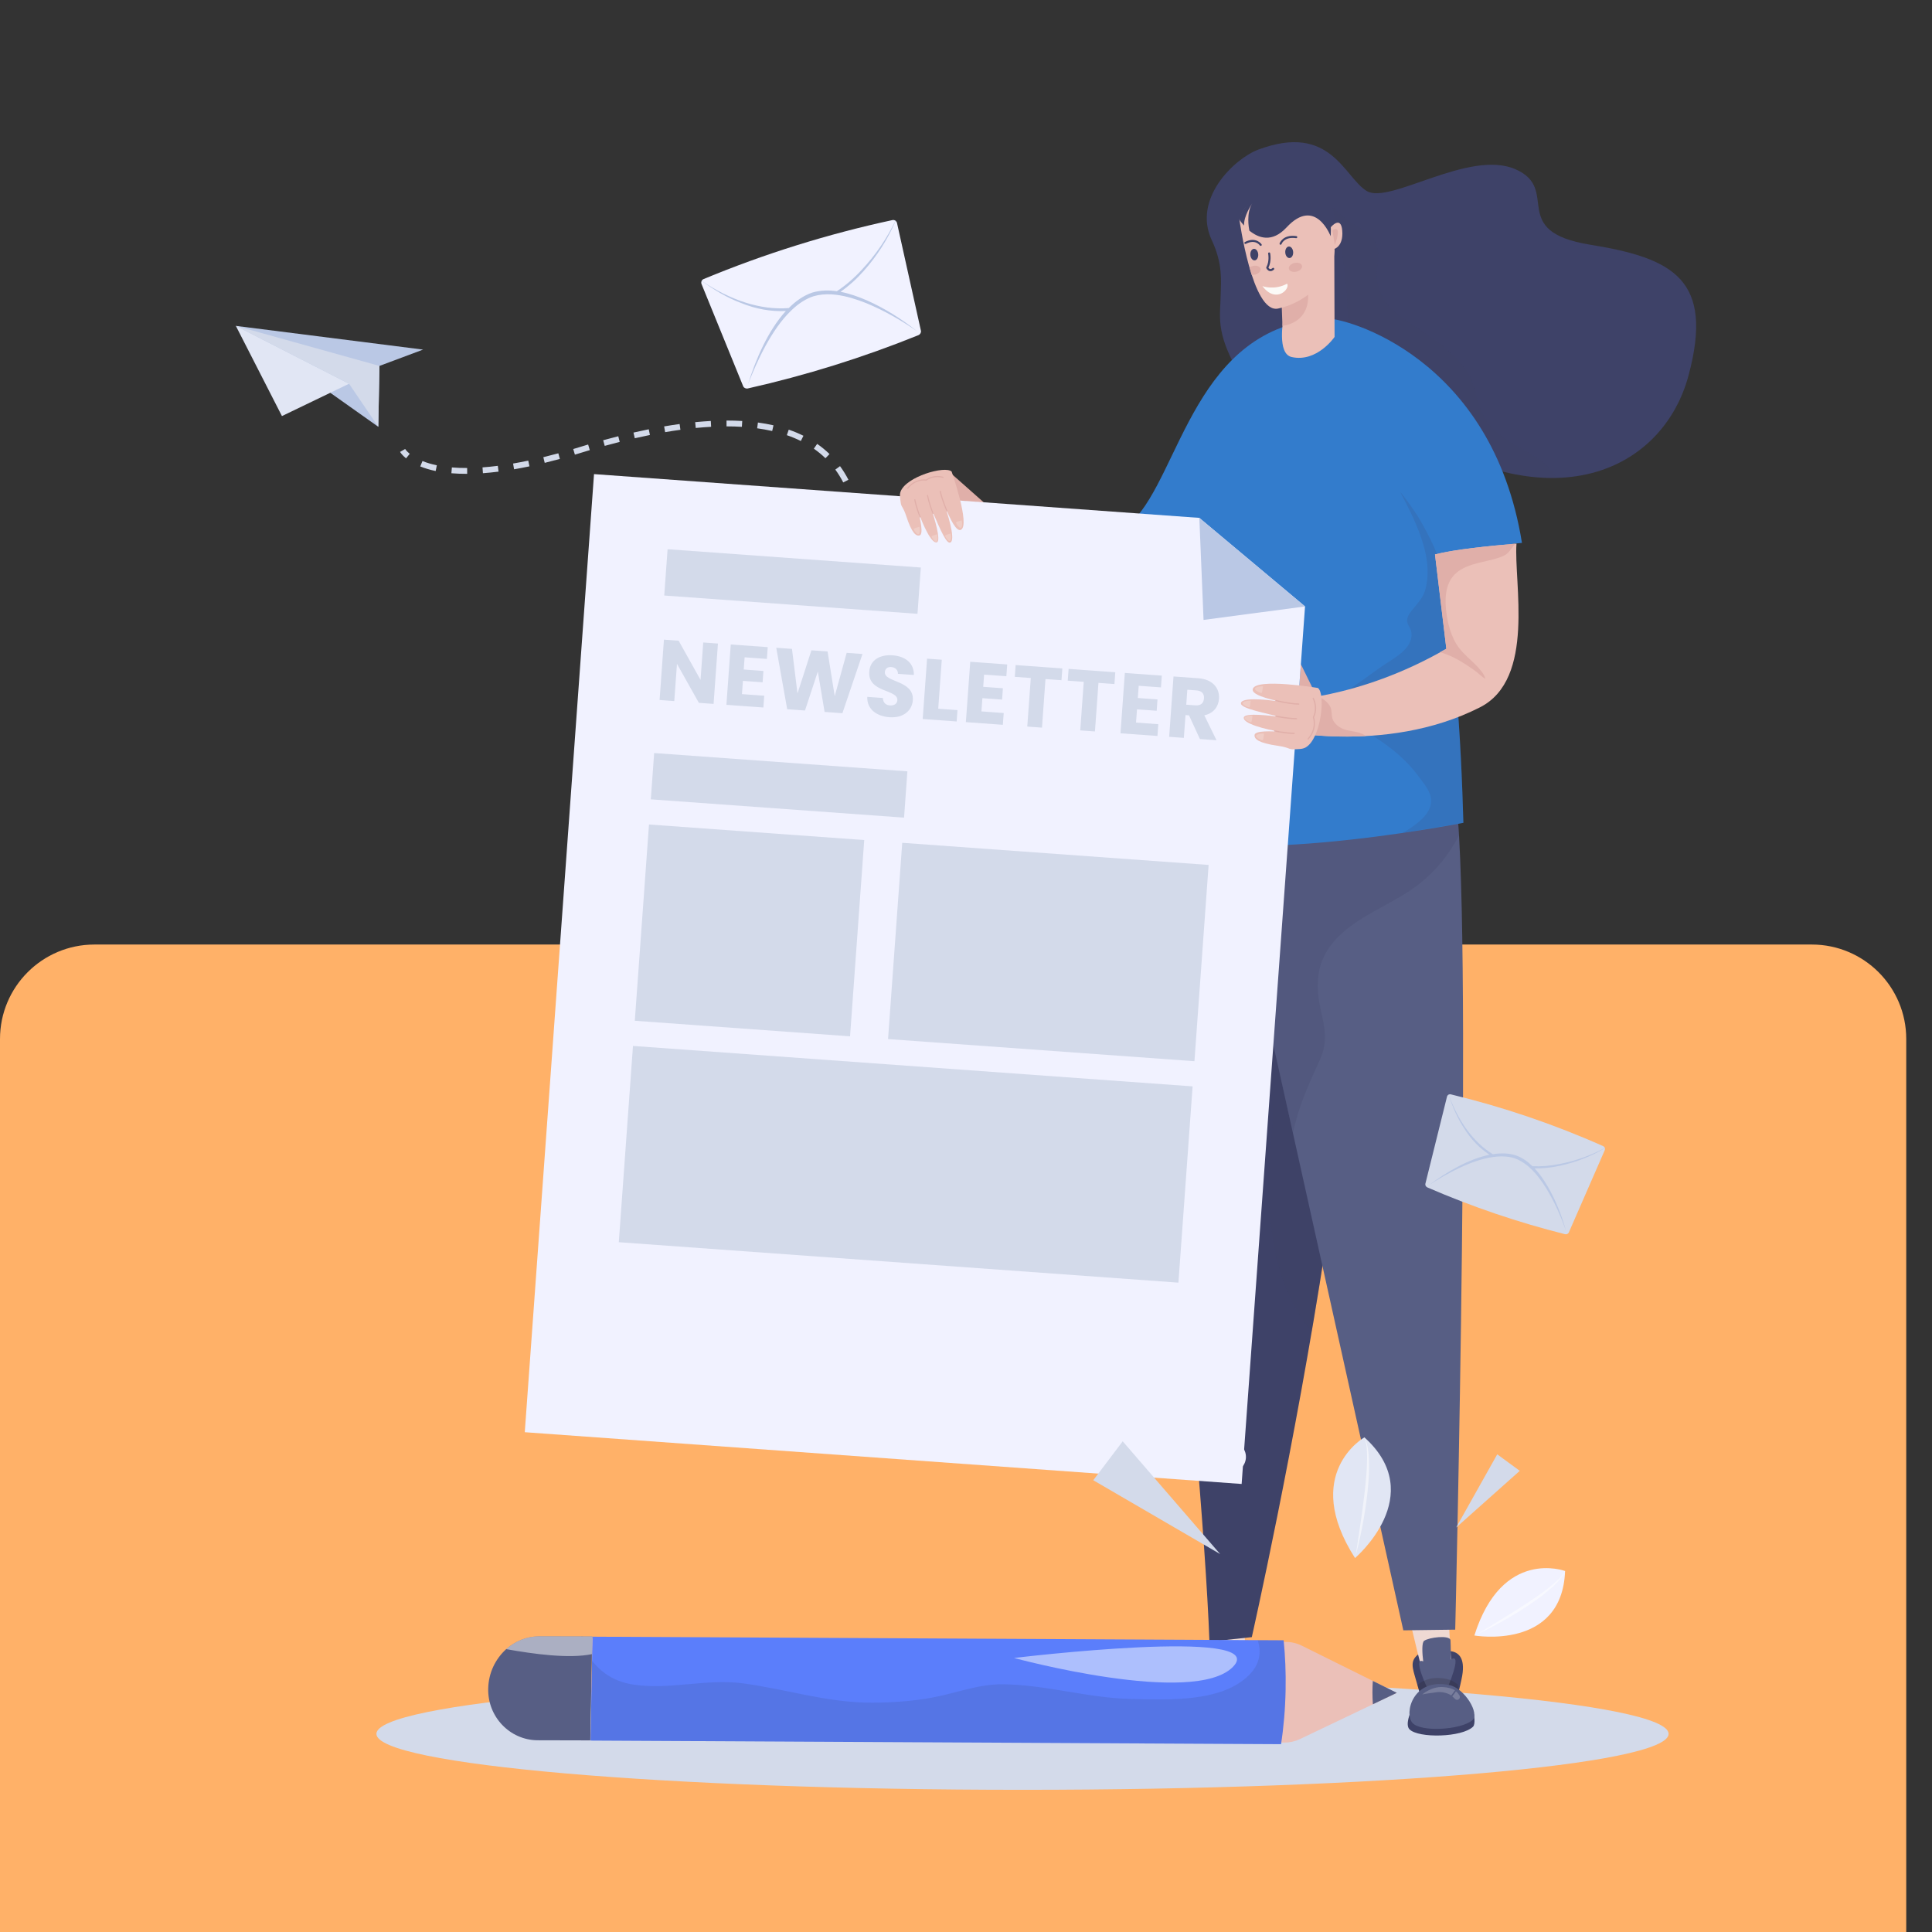 <svg width="450" height="450" viewBox="0 0 450 450" fill="none" xmlns="http://www.w3.org/2000/svg">
<rect x="0" y="0" width="450" height="450" fill="#333333" stroke="none"/>
<path d="M0 242C0 229.85 9.85 220 22 220H422C434.15 220 444 229.85 444 242V450H0V242Z" fill="#FFB168"/>
<path d="M98.547 81.428L88.382 85.229L88.109 99.407L54.932 75.902L98.547 81.428Z" fill="#BAC8E5"/>
<path d="M81.3 89.382L65.67 96.911L54.932 75.902L81.3 89.382Z" fill="#E1E6F4"/>
<path d="M88.382 85.229L88.127 98.483L88.109 99.407L81.3 89.382L54.932 75.902L88.382 85.229ZM196.635 151.208C195.909 153.354 195.387 154.613 195.365 154.665L194.109 154.142C194.114 154.13 194.637 152.87 195.347 150.771L196.635 151.208ZM193.212 105.758L192.263 106.733C191.438 105.929 190.526 105.179 189.558 104.502L190.335 103.388C191.366 104.105 192.333 104.903 193.212 105.758ZM180.159 99.065L179.858 100.391C178.74 100.136 177.563 99.923 176.354 99.759L176.538 98.412C177.785 98.582 179.003 98.801 180.159 99.065ZM187.133 101.498L186.53 102.716C185.507 102.21 184.409 101.753 183.269 101.36L183.713 100.074C184.907 100.485 186.059 100.965 187.133 101.498ZM197.378 143.856L198.696 144.188C198.378 145.451 198.054 146.634 197.736 147.716L196.431 147.333C196.745 146.267 197.066 145.101 197.378 143.856ZM198.819 136.809L200.162 137.019C199.971 138.255 199.748 139.46 199.509 140.622L198.179 140.348C198.413 139.206 198.629 138.023 198.819 136.809ZM172.799 99.416C171.651 99.347 170.459 99.311 169.221 99.312L169.22 97.952C170.487 97.952 171.708 97.986 172.881 98.058L172.799 99.416ZM199.317 122.532L200.67 122.379C200.804 123.56 200.891 124.796 200.93 126.054L199.571 126.095C199.533 124.874 199.448 123.675 199.317 122.532ZM194.562 109.379L195.657 108.573C196.377 109.554 197.037 110.622 197.615 111.746L196.404 112.368C195.861 111.308 195.24 110.303 194.562 109.379ZM199.542 129.674L200.903 129.728C200.856 130.899 200.766 132.131 200.636 133.386L199.283 133.245C199.409 132.02 199.497 130.817 199.542 129.674ZM197.789 115.608L199.073 115.164C199.466 116.301 199.802 117.501 200.069 118.731L198.741 119.021C198.486 117.843 198.165 116.694 197.789 115.608ZM116.123 109.851C114.84 110.015 113.628 110.135 112.482 110.219L112.385 108.863C113.505 108.782 114.692 108.663 115.95 108.501L116.123 109.851ZM108.809 109.007L108.816 110.366C107.543 110.372 106.304 110.327 105.137 110.229L105.248 108.875C106.377 108.969 107.577 109.013 108.809 109.007ZM101.75 108.378L101.474 109.709C100.169 109.439 98.963 109.08 97.89 108.645L98.4 107.385C99.398 107.79 100.526 108.123 101.75 108.378ZM123.321 108.618C122.076 108.881 120.882 109.11 119.738 109.307L119.507 107.967C120.633 107.772 121.814 107.546 123.041 107.288L123.321 108.618ZM165.635 99.411C164.478 99.473 163.284 99.564 162.051 99.684L161.919 98.33C163.173 98.208 164.385 98.115 165.563 98.052L165.635 99.411ZM94.364 104.577C94.367 104.582 94.649 105.063 95.435 105.701L94.577 106.757C93.636 105.992 93.254 105.374 93.186 105.258L94.364 104.577ZM151.377 101.318C150.199 101.556 149.024 101.81 147.852 102.078L147.549 100.754C148.761 100.475 149.949 100.22 151.109 99.986L151.377 101.318ZM158.483 100.107C157.326 100.265 156.135 100.448 154.922 100.658L154.691 99.318C155.889 99.112 157.092 98.926 158.297 98.762L158.483 100.107ZM144.342 102.926C143.199 103.215 142.037 103.523 140.852 103.85L140.49 102.54C141.686 102.21 142.859 101.901 144.008 101.609L144.342 102.926ZM136.989 103.539L137.375 104.843C136.655 105.057 135.927 105.276 135.192 105.503L133.904 105.893L133.518 104.589L134.792 104.204C135.531 103.976 136.265 103.754 136.989 103.539ZM130.404 106.895C129.189 107.226 128.015 107.531 126.876 107.808L126.552 106.488C127.68 106.211 128.844 105.911 130.046 105.584L130.404 106.895Z" fill="#D3DAEA"/>
<path d="M238.162 416.884C321.276 416.884 388.653 411.049 388.653 403.849C388.653 396.65 321.276 390.814 238.162 390.814C155.049 390.814 87.672 396.65 87.672 403.849C87.672 411.049 155.049 416.884 238.162 416.884Z" fill="#D3DAEA"/>
<path d="M284.562 391.251C284.562 391.251 281.212 379.565 282.84 378.686C284.466 377.807 288.364 377.325 289.299 378.078C290.233 378.831 290.442 391.402 288.994 393.096C287.545 394.791 285.564 394.332 284.562 391.251Z" fill="#EFD9D3"/>
<path d="M272.942 399.643C272.942 399.643 272.849 401.376 274.385 402.147C278.199 404.058 290.828 401.947 291.444 400.78C292.061 399.613 291.837 398.136 291.837 398.136L272.942 399.643Z" fill="#3E4268"/>
<path d="M285.306 387.07C285.306 387.07 288.57 387.137 290.047 386.591C291.391 386.095 292.606 398.101 291.486 399.541C290.367 400.981 282.328 399.848 282.328 399.848C282.328 399.848 283.365 396.973 283.972 393.632C284.581 390.293 282.28 387.703 285.306 387.07Z" fill="#3E4268"/>
<path d="M282.136 391.727C282.136 391.727 279.366 386.387 281.653 385.911C283.941 385.436 284.604 385.821 285.888 386.592C287.172 387.363 285.049 391.487 284.818 392.108C284.589 392.73 282.136 391.727 282.136 391.727Z" fill="#575E84"/>
<path d="M278.771 395.262C278.771 395.262 281.642 395.48 282.725 397.008C283.808 398.537 286.722 393.569 285.867 391.842C285.012 390.117 281.43 391.338 281.43 391.338C281.43 391.338 282.128 394.694 278.771 395.262Z" fill="#575E84"/>
<path d="M273.259 400.717C275.353 402.4 282.535 402.72 284.002 400.966C285.471 399.214 283.746 392.824 277.224 394.318C274.534 394.935 271.792 399.538 273.259 400.717Z" fill="#575E84"/>
<path opacity="0.2" d="M278.43 394.651C277.536 394.711 276.822 394.93 276.258 395.255C276.469 395.572 276.696 395.875 276.939 396.166C277.597 395.764 278.485 395.443 279.576 395.564C282.085 395.845 282.153 395.935 282.153 395.935C282.153 395.935 280.534 394.508 278.43 394.651ZM275.461 396.203C275.295 396.485 275.418 396.85 275.727 396.959C275.922 397.028 276.139 396.976 276.277 396.82C276.391 396.692 276.553 396.527 276.756 396.353C276.516 396.062 276.289 395.761 276.078 395.449C275.832 395.678 275.625 395.93 275.461 396.203Z" fill="white"/>
<path d="M307.98 189.011L264.49 192.719C264.49 192.719 279.895 333.816 281.704 382.385L291.57 381.318C291.57 381.318 331.926 202.616 307.98 189.011Z" fill="#3E4268"/>
<path opacity="0.2" d="M303.839 307.975C301.236 304.326 299.352 300.19 298.076 295.903C296.756 291.468 296.046 286.866 295.677 282.261C295.476 279.745 295.314 277.2 295.406 274.677C295.518 271.572 295.88 268.483 296.133 265.39C296.612 259.57 296.693 253.671 293.945 248.356C291.423 243.478 287.597 239.421 284.774 234.726C283.338 232.338 282.17 229.783 281.655 227.032C281.171 224.44 281.205 221.731 281.646 219.135C282.345 215.028 284.351 209.652 281.6 205.887C279.141 202.521 274.956 201.297 271.071 202.726C269.054 203.469 267.3 204.808 265.968 206.482C265.05 197.853 264.489 192.72 264.489 192.72L307.979 189.012C321.683 196.798 314.325 258.652 305.526 310.143C304.941 309.441 304.371 308.724 303.839 307.975Z" fill="#3E4268"/>
<path d="M330.141 392.464C330.573 394.055 330.95 395.179 330.95 395.179C330.95 395.179 336.678 404.954 339.813 393.73V393.725C340.022 392.978 340.194 392.122 340.406 391.181C342.5 381.832 334.374 385.106 334.374 385.106C334.374 385.106 331.71 383.609 329.712 385.921C328.367 387.478 329.261 389.212 330.141 392.464Z" fill="#3E4268"/>
<path d="M337.497 375.389C337.419 379.988 338.187 389.237 338.187 389.237C336.955 393.257 334.395 393.896 332.476 391.728C331.044 390.11 329.352 380.628 327.823 375.515L337.497 375.389Z" fill="#EFD9D3"/>
<path d="M343.306 399.295C343.306 399.295 343.731 401.566 343.096 402.185C340.536 404.684 330.397 404.918 328.297 402.791C327.252 401.732 328.534 398.828 328.534 398.828L343.306 399.295Z" fill="#3E4268"/>
<path d="M337.851 382.017C337.851 382.017 338.237 390.801 337.293 392.482C336.348 394.164 333.837 395.454 332.898 393.417C331.959 391.38 330.602 382.996 331.703 382.182C332.804 381.369 337.605 380.775 337.851 382.017Z" fill="#575E84"/>
<path d="M337.079 393.316C337.079 393.316 340.614 385.147 338.151 386.403C335.012 388.002 333.513 387.336 331.149 386.868C329.283 386.499 332.34 393.027 332.649 393.586C332.958 394.146 337.079 393.316 337.079 393.316Z" fill="#575E84"/>
<path opacity="0.2" d="M330.141 392.464C330.573 394.056 330.949 395.179 330.949 395.179C330.949 395.179 336.678 404.955 339.813 393.73V393.726C339.705 393.274 339.601 392.808 339.502 392.332C338.74 391.717 337.915 391.266 337.098 391.09C333.927 390.42 331.651 391.162 330.141 392.464Z" fill="#231F20"/>
<path d="M342.898 400.707C340.218 402.936 330.906 403.51 328.962 401.268C327.018 399.027 329.115 390.697 337.612 392.491C341.115 393.231 344.776 399.145 342.898 400.707Z" fill="#575E84"/>
<path opacity="0.2" d="M336.054 392.947C337.216 393.006 338.148 393.274 338.886 393.684C338.619 394.099 338.331 394.497 338.023 394.881C337.161 394.374 336 393.976 334.587 394.159C331.336 394.579 331.251 394.696 331.251 394.696C331.251 394.696 333.319 392.809 336.054 392.947ZM339.939 394.897C340.161 395.259 340.009 395.734 339.612 395.883C339.36 395.977 339.078 395.913 338.895 395.715C338.698 395.503 338.487 395.305 338.263 395.121C338.569 394.738 338.856 394.342 339.123 393.933C339.448 394.222 339.723 394.545 339.939 394.897Z" fill="white"/>
<path d="M338.88 184.471C338.454 181.967 284.097 187.088 284.097 187.088L326.86 379.735L338.949 379.577C338.949 379.579 343.129 209.411 338.88 184.471Z" fill="#575E84"/>
<path opacity="0.2" d="M330.481 205.941C325.312 209.964 319.005 212.21 313.861 216.279C311.461 218.177 309.337 220.502 308.124 223.341C306.739 226.584 306.679 230.232 307.318 233.654C307.938 236.976 309.024 240.227 308.437 243.642C308.077 245.739 307.086 247.592 306.219 249.509C305.379 251.364 304.561 253.23 303.816 255.123C302.691 257.979 301.767 260.913 301.152 263.921L284.097 187.088C284.097 187.088 338.454 181.965 338.88 184.47C339.264 186.722 339.577 190.167 339.832 194.553C337.59 198.95 334.449 202.854 330.481 205.941Z" fill="#3E4268"/>
<path d="M137.961 381.155L137.862 385.28L137.497 405.371L125.124 405.341C118.738 405.26 113.505 399.851 113.716 393.197C113.82 389.605 115.39 386.399 117.9 384.116C120.012 382.235 122.664 381.151 125.59 381.127L137.961 381.155Z" fill="#575E84"/>
<path d="M303.209 383.306C302.069 382.74 300.815 382.442 299.543 382.436L137.988 381.593L137.561 405.039L299.138 405.882C300.396 405.888 301.64 405.611 302.775 405.069L325.349 394.296L303.209 383.306Z" fill="#EBC0B8"/>
<path d="M319.773 396.955L325.347 394.294L319.755 391.518C319.638 393.337 319.638 395.151 319.773 396.955Z" fill="#575E84"/>
<path d="M137.995 381.217L298.98 382.057C299.347 385.612 299.515 389.482 299.442 393.529C299.359 398.057 298.984 402.361 298.378 406.252L137.553 405.412L137.995 381.217Z" fill="#5B7EFB"/>
<path opacity="0.5" d="M236.185 386.175C236.185 386.175 278.11 397.566 287.193 388.228C296.274 378.889 236.185 386.175 236.185 386.175ZM137.961 381.156L137.862 385.281C132.55 386.389 124.293 385.26 117.898 384.115C120.01 382.234 122.662 381.15 125.589 381.126L137.961 381.156Z" fill="white"/>
<path opacity="0.1" d="M298.98 382.057L292.947 382.025C294.049 385.508 293.236 389.024 288.496 392.086C281.815 396.401 271.161 395.873 263.539 395.723C253.435 395.524 243.652 392.404 233.592 392.302C227.799 392.242 222.679 394.379 217.075 395.41C212.503 396.25 207.823 396.568 203.176 396.587C192.789 396.631 183.246 393.46 173.079 392.087C164.554 390.938 156.094 393.652 147.607 392.39C143.181 391.733 140.16 389.671 137.892 386.822L137.553 405.413L298.377 406.252C298.983 402.361 299.358 398.057 299.44 393.529C299.515 389.482 299.347 385.613 298.98 382.057Z" fill="#231F20"/>
<path d="M370.416 57.003C351.021 53.868 363.699 44.049 352.915 39.392C342.132 34.746 323.631 47.706 318.343 44.49C313.054 41.276 309.987 28.526 293.073 34.854C287.526 36.93 277.707 46.293 282.24 55.926C284.868 61.511 284.38 65.528 284.325 68.532C284.236 73.827 283.143 76.955 287.961 85.872C295.516 99.852 308.847 86.616 324.097 97.301C340.878 109.071 355.596 112.646 367.168 110.919C380.773 108.894 390.052 99.522 393.288 87.479C399.268 65.165 389.823 60.138 370.416 57.003Z" fill="#3E4268"/>
<path opacity="0.2" d="M354.609 104.562C352.152 103.164 349.601 101.783 347.594 99.753C345.375 97.509 344.618 94.591 343.788 91.635C343.325 89.982 342.798 88.353 341.927 86.864C340.956 85.206 339.599 83.77 338.213 82.454C335.499 79.878 332.351 77.832 329.232 75.79C326.514 74.011 323.777 72.162 322.122 69.278C321.327 67.89 320.829 66.281 320.718 64.683C320.588 62.802 321.111 60.954 321.048 59.075C320.993 57.416 320.402 55.925 319.188 54.785C318.048 53.715 316.611 52.967 315.284 52.164C313.457 51.059 311.816 49.706 310.314 48.207C311.318 51.901 312.101 55.654 312.666 59.442C313.803 67.053 314.178 74.778 313.994 82.467C313.91 85.981 313.748 89.516 313.362 93.018C316.79 93.522 320.387 94.7 324.098 97.3C338.711 107.552 351.758 111.582 362.529 111.312C362.474 111.213 362.429 111.111 362.37 111.014C360.557 108.003 357.579 106.253 354.609 104.562Z" fill="#3E4268"/>
<path d="M340.849 191.649C340.357 173.572 338.856 144.714 334.276 129.276C341.992 128.377 351.912 126.598 354.493 126.448C347.544 83.164 313.312 73.89 308.746 74.17C278.334 76.039 275.041 110.182 263.796 121.413C252.552 132.645 266.494 145.054 268.552 157.714C270.61 170.376 263.547 190.945 264.399 191.647C279.139 203.817 340.849 191.649 340.849 191.649Z" fill="#337CCC"/>
<path opacity="0.15" d="M330.261 180.645C332.697 183.98 337.216 188.01 326.659 194.018L340.849 191.651C340.357 173.574 338.854 144.716 334.276 129.278C334.431 129.26 334.591 129.239 334.749 129.221C333.871 126.839 332.644 124.542 331.464 122.37C330.543 120.677 329.491 119.058 328.363 117.497C327.627 116.478 326.898 115.454 326.077 114.506C327.276 116.739 328.452 118.983 329.47 121.308C331.357 125.615 332.986 130.436 332.4 135.204C332.266 136.295 332.056 137.447 331.581 138.443C331.047 139.56 330.225 140.493 329.446 141.444C328.764 142.277 327.801 143.315 327.741 144.449C327.688 145.412 328.53 146.153 328.705 147.08C329.083 149.087 327.96 150.747 326.491 151.997C324.861 153.383 322.942 154.419 321.205 155.663C316.885 158.756 312.628 162.059 307.629 163.946C311.776 166.61 316.12 168.954 320.239 171.665C323.994 174.134 327.591 176.988 330.261 180.645Z" fill="#3E4268"/>
<path d="M334.239 129.138L336.882 151.109C316.122 163.106 298.477 163.134 298.477 163.134L296.382 169.821C296.382 169.821 322.315 176.126 344.721 164.748C357.729 158.142 352.56 135.657 353.22 126.614C347.071 127.139 338.862 127.946 334.239 129.138Z" fill="#EBC0B8"/>
<path d="M317.883 171.263C316.296 170.198 314.303 170.472 312.612 169.694C311.771 169.307 311.019 168.675 310.562 167.862C310.098 167.042 310.242 166.194 310.076 165.309C309.809 163.89 308.393 162.891 307.092 162.171C301.737 163.127 298.479 163.134 298.479 163.134L296.384 169.821C296.384 169.821 305.757 172.095 318.098 171.441C318.023 171.383 317.964 171.317 317.883 171.263ZM335.418 151.908C337.541 152.52 339.53 153.536 341.373 154.742C342.305 155.351 343.251 155.978 344.117 156.678C344.693 157.145 345.3 157.739 345.987 158.111C345.635 156.866 344.642 155.805 343.758 154.904C342.488 153.608 341.043 152.453 339.921 151.017C337.94 148.482 337.074 144.923 336.788 141.777C336.494 138.546 336.873 135.05 339.719 133.037C342.347 131.177 345.707 130.953 348.704 130.029C351.249 129.245 351.233 128.798 352.914 126.641C346.716 127.191 338.789 127.965 334.239 129.138L336.882 151.109C336.389 151.394 335.909 151.637 335.418 151.908Z" fill="#E0AFA9"/>
<path d="M298.64 67.2C298.64 67.2 299.208 69.477 298.986 73.426C298.922 74.547 297.393 82.39 300.86 83.161C306.764 84.477 310.848 78.475 310.848 78.475L310.776 57.985L298.64 67.2Z" fill="#EBC0B8"/>
<path d="M298.54 71.369L298.707 75.886C298.707 75.886 305.167 75.452 304.674 68.221L298.54 71.369Z" fill="#E0AFA9"/>
<path d="M288.664 51.015C288.664 51.015 291.646 73.056 297.663 71.874C303.978 70.633 309.556 65.058 310.347 61.4C311.137 57.739 310.776 57.987 310.776 57.987C310.776 57.987 312.925 57.41 312.636 53.737C312.346 50.064 309.961 52.925 309.961 52.925C309.961 52.925 301.074 43.467 295.716 44.581C290.362 45.696 288.664 51.015 288.664 51.015Z" fill="#EBC0B8"/>
<path d="M303.258 61.899C303.39 62.456 302.814 63.071 301.972 63.27C301.129 63.471 300.339 63.181 300.207 62.623C300.075 62.067 300.649 61.453 301.492 61.252C302.334 61.053 303.124 61.343 303.258 61.899ZM291.547 64.01C291.792 64.04 292.047 64.029 292.314 63.965C293.169 63.768 293.736 63.15 293.604 62.59C293.473 62.043 292.68 61.754 291.838 61.95C291.531 62.016 291.253 62.15 291.031 62.321L291.547 64.01Z" fill="#E0AFA9"/>
<path d="M293.663 57.271C293.58 57.277 293.498 57.239 293.448 57.166C293.405 57.102 292.382 55.641 290.189 56.793C290.07 56.854 289.928 56.809 289.866 56.692C289.852 56.664 289.843 56.634 289.84 56.603C289.837 56.571 289.84 56.54 289.85 56.51C289.859 56.48 289.874 56.452 289.894 56.428C289.914 56.404 289.939 56.384 289.967 56.37C292.553 55.011 293.834 56.883 293.846 56.901C293.919 57.01 293.889 57.159 293.778 57.232C293.744 57.256 293.703 57.268 293.663 57.271ZM298.287 57.006C298.257 57.007 298.227 57.004 298.199 56.994C298.169 56.984 298.141 56.969 298.117 56.948C298.093 56.928 298.074 56.903 298.059 56.876C298.045 56.848 298.036 56.817 298.034 56.786C298.031 56.755 298.035 56.723 298.044 56.694C298.052 56.671 298.779 54.535 301.956 54.997C302.087 55.017 302.177 55.138 302.157 55.269C302.138 55.399 302.019 55.489 301.887 55.471C299.103 55.065 298.503 56.823 298.499 56.841C298.469 56.937 298.382 57 298.287 57.006ZM295.971 63.15C295.889 63.156 295.808 63.148 295.725 63.132C295.211 63.018 294.959 62.464 294.948 62.44C294.917 62.371 294.921 62.292 294.959 62.226C295.727 60.856 295.382 59.1 295.377 59.083C295.35 58.954 295.434 58.827 295.563 58.801C295.697 58.774 295.818 58.858 295.845 58.987C295.862 59.064 296.21 60.843 295.439 62.341C295.515 62.461 295.655 62.626 295.83 62.665C295.994 62.7 296.186 62.625 296.4 62.437C296.499 62.35 296.651 62.361 296.736 62.46C296.823 62.559 296.814 62.71 296.714 62.797C296.463 63.015 296.216 63.133 295.971 63.15ZM293.067 59.241C293.117 59.983 292.745 60.612 292.238 60.646C291.731 60.681 291.278 60.106 291.228 59.364C291.179 58.621 291.551 57.993 292.059 57.958C292.566 57.924 293.018 58.498 293.067 59.241ZM301.202 58.698C301.251 59.44 300.879 60.069 300.372 60.103C299.865 60.138 299.412 59.563 299.363 58.821C299.313 58.08 299.685 57.45 300.192 57.415C300.701 57.382 301.152 57.957 301.202 58.698Z" fill="#3E4268"/>
<path d="M294.045 66.642C294.045 66.642 296.844 67.692 299.794 66.073C300.57 67.291 297.181 70.825 294.045 66.642Z" fill="#FCFAF7"/>
<path d="M310.346 53.646L310.895 57.051C310.895 57.051 311.616 55.329 311.621 54.079C311.627 52.828 310.346 53.646 310.346 53.646Z" fill="#E0AFA9"/>
<path d="M289.761 52.537C289.682 50.316 291.455 47.697 291.677 47.377C290.252 49.576 290.864 53.053 291 53.718C293.081 55.423 296.253 56.646 299.651 52.98C306.413 45.678 309.927 55.008 309.927 55.008C309.927 55.008 310.944 45.802 304.491 43.569C298.037 41.334 291.9 43.606 288.515 50.931C288.515 50.931 288.968 51.664 289.761 52.537Z" fill="#3E4268"/>
<path d="M306.583 162.015L302.997 154.704L302.5 161.568L306.583 162.015ZM221.197 109.981L229.26 117.123L222.442 116.631L221.197 109.981Z" fill="#E0AFA9"/>
<path fill-rule="evenodd" clip-rule="evenodd" d="M303.969 141.25L289.201 345.645L122.229 333.588L138.358 110.43L279.346 120.624L303.969 141.25Z" fill="#F1F2FF"/>
<path fill-rule="evenodd" clip-rule="evenodd" d="M155.494 127.924L214.479 132.186L213.7 142.97L154.715 138.708L155.494 127.924Z" fill="#D3DAEA"/>
<path d="M167.222 149.895L166.206 163.953L162.782 163.706L157.68 154.622L157.053 163.292L153.629 163.044L154.644 148.986L158.069 149.234L163.167 158.358L163.797 149.648L167.222 149.895ZM178.622 153.476L173.435 153.101L173.229 155.945L177.815 156.276L177.624 158.919L173.039 158.588L172.815 161.672L178.002 162.047L177.804 164.79L169.194 164.168L170.21 150.11L178.82 150.732L178.622 153.476ZM180.804 150.876L184.469 151.14L185.751 161.519L188.994 151.467L192.759 151.739L194.423 162.146L197.205 152.061L200.889 152.328L196.209 166.121L192.065 165.821L190.49 156.407L187.499 165.491L183.354 165.191L180.804 150.876ZM207.176 167.054C204.152 166.835 201.897 165.162 202.002 162.312L205.647 162.576C205.67 163.665 206.313 164.234 207.273 164.304C208.274 164.376 208.952 163.922 209.01 163.101C209.198 160.497 202.068 161.391 202.469 156.408C202.661 153.744 204.951 152.421 207.894 152.633C210.959 152.855 212.91 154.524 212.858 157.218L209.153 156.951C209.157 156.045 208.556 155.459 207.636 155.372C206.817 155.292 206.166 155.669 206.102 156.549C205.925 158.993 212.954 158.393 212.613 163.098C212.444 165.461 210.459 167.291 207.176 167.054ZM219.357 153.662L218.532 165.077L223.017 165.401L222.827 168.044L214.917 167.472L215.933 153.414L219.357 153.662ZM234.401 157.506L229.214 157.131L229.008 159.975L233.594 160.307L233.403 162.95L228.818 162.618L228.594 165.702L233.78 166.077L233.582 168.821L224.97 168.198L225.986 154.14L234.597 154.763L234.401 157.506ZM236.562 154.905L247.436 155.691L247.238 158.435L243.513 158.166L242.696 169.481L239.271 169.233L240.089 157.919L236.364 157.65L236.562 154.905ZM248.9 155.796L259.773 156.582L259.575 159.326L255.851 159.057L255.033 170.372L251.609 170.124L252.426 158.81L248.702 158.541L248.9 155.796ZM270.41 160.107L265.224 159.732L265.019 162.576L269.604 162.908L269.414 165.551L264.828 165.219L264.605 168.303L269.792 168.678L269.594 171.422L260.982 170.799L261.998 156.741L270.609 157.364L270.41 160.107ZM279.081 157.977C282.527 158.226 284.105 160.332 283.928 162.776C283.8 164.538 282.719 166.13 280.511 166.616L283.352 172.418L279.486 172.139L276.947 166.62L276.126 166.56L275.742 171.867L272.318 171.62L273.333 157.562L279.081 157.977ZM278.675 160.806L276.552 160.653L276.3 164.138L278.423 164.291C279.704 164.384 280.353 163.766 280.433 162.665C280.508 161.622 279.957 160.899 278.675 160.806Z" fill="#D3DAEA"/>
<path fill-rule="evenodd" clip-rule="evenodd" d="M152.366 175.397L211.351 179.659L210.572 190.443L151.587 186.181L152.366 175.397Z" fill="#D3DAEA"/>
<path fill-rule="evenodd" clip-rule="evenodd" d="M210.147 196.305L281.51 201.461L278.207 247.176L206.844 242.019L210.147 196.305Z" fill="#D3DAEA"/>
<path fill-rule="evenodd" clip-rule="evenodd" d="M151.162 192.041L201.296 195.664L197.993 241.379L147.859 237.756L151.162 192.041Z" fill="#D3DAEA"/>
<path fill-rule="evenodd" clip-rule="evenodd" d="M147.434 243.619L277.781 253.038L274.478 298.753L144.13 289.334L147.434 243.619Z" fill="#D3DAEA"/>
<path fill-rule="evenodd" clip-rule="evenodd" d="M303.969 141.251L280.332 144.393L279.347 120.624L303.969 141.251Z" fill="#BAC8E5"/>
<path d="M306.955 160.235C306.955 160.235 292.54 157.848 291.792 160.481C291.442 161.712 294.874 162.732 298.657 163.511C293.997 162.728 288.79 162.464 289.048 163.925C289.246 165.048 294.804 166.136 298.537 167.06C295.92 166.661 290.025 165.965 289.717 167.078C289.327 168.497 294.771 169.935 298.393 170.466C296.215 170.298 292.336 170.132 292.213 171.18C292.104 172.109 293.077 173.061 297.634 173.711C300.294 174.09 300.136 174.587 301.38 174.522C302.338 174.473 303.339 174.527 304.092 174.105C307.719 172.079 308.824 161.544 306.955 160.235Z" fill="#EBC0B8"/>
<path opacity="0.2" d="M292.558 171.384C292.699 170.907 294.264 170.775 294.406 170.88C294.406 170.88 294.28 172.149 294.16 172.356C294.04 172.563 292.417 171.861 292.558 171.384ZM289.876 167.2C290.017 166.725 291.582 166.591 291.724 166.696C291.724 166.696 291.597 167.965 291.477 168.172C291.357 168.379 289.735 167.677 289.876 167.2ZM289.464 163.74C289.605 163.263 291.169 163.129 291.312 163.236C291.312 163.236 291.186 164.505 291.064 164.71C290.946 164.917 289.324 164.215 289.464 163.74ZM292.311 160.384C292.452 159.909 294.016 159.775 294.157 159.88C294.157 159.88 294.031 161.149 293.911 161.356C293.793 161.563 292.17 160.86 292.311 160.384Z" fill="white"/>
<path d="M304.677 172.265C304.647 172.262 304.618 172.25 304.594 172.23C304.565 172.204 304.548 172.169 304.545 172.13C304.543 172.092 304.556 172.054 304.581 172.025C306.729 169.58 305.803 167.148 305.793 167.123C305.778 167.085 305.779 167.043 305.797 167.006C306.867 164.802 305.763 162.765 305.751 162.746C305.732 162.712 305.728 162.672 305.738 162.635C305.748 162.598 305.773 162.567 305.806 162.548C305.823 162.538 305.841 162.532 305.86 162.53C305.879 162.528 305.899 162.53 305.917 162.535C305.935 162.54 305.953 162.549 305.968 162.561C305.983 162.573 305.995 162.588 306.004 162.605C306.054 162.692 307.174 164.762 306.084 167.078C306.219 167.489 306.867 169.86 304.798 172.215C304.768 172.253 304.722 172.269 304.677 172.265ZM301.507 164.081C299.632 163.908 297.273 163.359 297.156 163.332C297.137 163.328 297.12 163.32 297.104 163.309C297.089 163.298 297.076 163.284 297.066 163.267C297.056 163.251 297.049 163.233 297.046 163.215C297.043 163.196 297.043 163.177 297.048 163.158C297.066 163.08 297.144 163.031 297.222 163.05C297.255 163.058 300.624 163.841 302.488 163.844C302.527 163.844 302.564 163.859 302.591 163.886C302.618 163.913 302.634 163.95 302.634 163.989C302.634 164.028 302.618 164.065 302.591 164.092C302.564 164.119 302.527 164.135 302.488 164.135C302.19 164.132 301.857 164.112 301.507 164.081ZM300.61 167.472C298.944 167.319 297.198 166.971 297.175 166.967C297.138 166.959 297.105 166.936 297.083 166.904C297.062 166.872 297.054 166.833 297.061 166.796C297.076 166.716 297.151 166.664 297.232 166.682C297.261 166.688 300.097 167.252 301.965 167.253C302.003 167.253 302.04 167.268 302.068 167.296C302.095 167.323 302.11 167.36 302.11 167.399C302.11 167.437 302.095 167.474 302.068 167.501C302.04 167.529 302.003 167.544 301.965 167.544C301.548 167.544 301.081 167.516 300.61 167.472ZM300.114 170.888C298.5 170.739 296.878 170.403 296.859 170.399C296.84 170.395 296.822 170.387 296.807 170.377C296.791 170.366 296.777 170.352 296.767 170.337C296.756 170.321 296.749 170.303 296.746 170.284C296.742 170.265 296.742 170.246 296.746 170.228C296.763 170.15 296.839 170.097 296.917 170.115C296.943 170.12 299.575 170.666 301.443 170.667C301.481 170.667 301.518 170.682 301.546 170.71C301.573 170.737 301.588 170.774 301.588 170.813C301.588 170.851 301.573 170.888 301.546 170.915C301.518 170.943 301.481 170.958 301.443 170.958C301.024 170.957 300.57 170.93 300.114 170.888Z" fill="#E0AFA9"/>
<path d="M221.655 109.842C221.655 109.842 226.041 122.322 223.812 123.402C222.769 123.907 221.32 121.006 220.035 117.754C221.463 121.788 222.514 126.39 221.172 126.388C220.138 126.387 218.298 121.602 216.889 118.417C217.656 120.688 219.201 125.838 218.254 126.285C217.051 126.855 214.914 122.226 213.874 119.079C214.366 120.994 215.122 124.428 214.206 124.702C213.394 124.945 212.394 124.227 211.101 120.264C210.346 117.951 209.926 118.17 209.79 117.051C209.685 116.187 209.479 115.305 209.736 114.567C210.973 111.016 220.195 108.381 221.655 109.842Z" fill="#EBC0B8"/>
<path opacity="0.2" d="M213.968 124.429C214.37 124.228 214.244 122.812 214.127 122.702C214.127 122.702 213.015 123.014 212.85 123.154C212.685 123.292 213.566 124.628 213.968 124.429ZM218.118 126.166C218.52 125.966 218.394 124.55 218.277 124.439C218.277 124.439 217.166 124.751 217.001 124.891C216.836 125.029 217.716 126.365 218.118 126.166ZM221.27 125.99C221.673 125.789 221.546 124.373 221.43 124.264C221.43 124.264 220.319 124.576 220.154 124.715C219.987 124.855 220.868 126.19 221.27 125.99ZM223.815 122.926C224.217 122.726 224.091 121.31 223.974 121.199C223.974 121.199 222.863 121.511 222.698 121.651C222.533 121.79 223.415 123.127 223.815 122.926Z" fill="white"/>
<path d="M211.284 113.759C211.29 113.782 211.303 113.803 211.321 113.82C211.339 113.836 211.36 113.847 211.384 113.852C211.408 113.857 211.432 113.856 211.455 113.848C211.478 113.84 211.498 113.825 211.513 113.807C213.358 111.509 215.671 111.953 215.694 111.957C215.73 111.965 215.767 111.957 215.797 111.935C217.596 110.636 219.583 111.302 219.604 111.308C219.673 111.332 219.748 111.296 219.771 111.227C219.777 111.211 219.779 111.193 219.778 111.176C219.777 111.159 219.773 111.142 219.765 111.126C219.758 111.111 219.747 111.097 219.734 111.086C219.721 111.074 219.706 111.066 219.69 111.06C219.604 111.03 217.582 110.355 215.688 111.69C215.301 111.635 213.084 111.428 211.308 113.642C211.281 113.676 211.273 113.72 211.284 113.759ZM219.079 115.304C219.528 116.949 220.386 118.967 220.429 119.067C220.458 119.133 220.534 119.165 220.602 119.136C220.668 119.108 220.699 119.031 220.671 118.964C220.659 118.935 219.433 116.054 219.138 114.392C219.135 114.375 219.129 114.358 219.119 114.344C219.11 114.329 219.098 114.317 219.084 114.307C219.069 114.297 219.053 114.29 219.036 114.286C219.019 114.282 219.002 114.282 218.985 114.285C218.951 114.292 218.92 114.311 218.901 114.339C218.881 114.368 218.873 114.403 218.878 114.437C218.926 114.702 218.995 114.996 219.079 115.304ZM216.195 116.634C216.594 118.097 217.176 119.598 217.183 119.618C217.21 119.685 217.287 119.718 217.353 119.693C217.42 119.666 217.456 119.592 217.428 119.523C217.417 119.499 216.471 117.057 216.177 115.392C216.174 115.375 216.168 115.359 216.158 115.344C216.149 115.329 216.137 115.317 216.123 115.307C216.109 115.297 216.092 115.29 216.075 115.286C216.058 115.283 216.041 115.283 216.024 115.286C215.952 115.299 215.904 115.367 215.917 115.439C215.985 115.811 216.082 116.22 216.195 116.634ZM213.228 117.612C213.613 119.028 214.167 120.422 214.174 120.438C214.201 120.506 214.278 120.539 214.345 120.512C214.361 120.506 214.376 120.496 214.389 120.484C214.401 120.472 214.411 120.458 214.418 120.442C214.425 120.426 214.428 120.409 214.429 120.391C214.429 120.374 214.425 120.357 214.419 120.341C214.41 120.318 213.513 118.056 213.217 116.391C213.215 116.374 213.209 116.357 213.2 116.341C213.191 116.326 213.179 116.313 213.165 116.302C213.15 116.292 213.134 116.284 213.117 116.28C213.099 116.276 213.081 116.276 213.064 116.279C213.046 116.282 213.03 116.289 213.015 116.298C213 116.308 212.987 116.321 212.977 116.336C212.968 116.351 212.961 116.367 212.958 116.385C212.955 116.402 212.955 116.42 212.959 116.438C213.022 116.811 213.118 117.213 213.228 117.612Z" fill="#E0AFA9"/>
<path d="M317.796 334.783C317.796 334.783 302.983 343.191 315.61 362.898C315.61 362.898 332.832 348.33 317.796 334.783Z" fill="#E1E6F4"/>
<g opacity="0.52">
<path d="M315.781 362.233L316.81 355.366C317.142 353.079 317.469 350.791 317.739 348.499C317.88 347.355 318.007 346.207 318.111 345.06C318.223 343.912 318.307 342.763 318.366 341.614C318.417 340.465 318.445 339.313 318.391 338.166C318.343 337.02 318.216 335.866 317.797 334.783C318.067 335.295 318.283 335.845 318.406 336.417C318.55 336.984 318.643 337.561 318.718 338.139C318.853 339.298 318.894 340.465 318.888 341.629C318.876 343.959 318.672 346.276 318.403 348.582C318.118 350.886 317.763 353.178 317.325 355.455C316.893 357.732 316.384 359.995 315.781 362.233Z" fill="white"/>
</g>
<path d="M364.539 365.919C364.539 365.919 349.876 360.418 343.408 380.941C343.408 380.943 363.837 384.513 364.539 365.919Z" fill="#F1F2FF"/>
<g opacity="0.52">
<path d="M343.979 380.671L349.431 377.352C351.242 376.237 353.048 375.121 354.825 373.96C355.716 373.386 356.601 372.799 357.471 372.196C358.347 371.599 359.208 370.983 360.054 370.345C360.896 369.703 361.725 369.046 362.502 368.331C363.282 367.621 364.02 366.852 364.541 365.919C364.338 366.411 364.077 366.888 363.747 367.311C363.432 367.746 363.08 368.152 362.715 368.545C361.976 369.324 361.178 370.041 360.353 370.722C358.701 372.085 356.946 373.308 355.161 374.476C353.367 375.633 351.539 376.732 349.674 377.764C347.811 378.804 345.914 379.777 343.979 380.671Z" fill="white"/>
</g>
<path d="M284.199 361.972L261.499 335.709L254.643 344.775L284.199 361.972ZM339.153 355.801L353.983 342.586L348.736 338.742L339.153 355.801Z" fill="#D3DAEA"/>
<path d="M290.202 339.341C290.202 341.346 288.576 342.971 286.572 342.971C284.568 342.971 282.942 341.345 282.942 339.341C282.942 337.335 284.568 335.711 286.572 335.711C288.576 335.711 290.202 337.335 290.202 339.341Z" fill="#F1F2FF"/>
<path d="M373.772 267.916C370.802 274.714 368.016 281.089 365.402 287.08C365.268 287.384 364.872 287.555 364.515 287.465C353.553 284.711 342.833 281.068 332.462 276.574C332.126 276.428 331.916 276.05 331.995 275.728C333.57 269.383 335.247 262.631 337.034 255.431C337.058 255.332 337.102 255.24 337.164 255.159C337.227 255.079 337.305 255.013 337.395 254.965L337.398 254.963C337.553 254.879 337.734 254.849 337.919 254.893C350.057 257.819 361.994 261.875 373.401 266.95C373.559 267.02 373.685 267.145 373.758 267.301C373.775 267.332 373.788 267.364 373.797 267.395C373.799 267.403 373.8 267.404 373.8 267.404C373.852 267.573 373.841 267.754 373.772 267.916Z" fill="#D3DAEA"/>
<path d="M360.517 276.382C359.62 274.866 358.618 273.384 357.445 272.137C359.343 272.17 361.29 271.98 363.274 271.542C366.988 270.745 370.569 269.361 373.813 267.418L373.825 267.411L373.818 267.399C373.768 267.27 373.689 267.144 373.57 267.058C373.669 267.139 373.743 267.255 373.78 267.39C370.458 269.157 366.883 270.427 363.19 271.129C360.981 271.566 358.903 271.728 356.95 271.633C355.815 270.525 354.525 269.626 353.034 269.094C351.393 268.578 349.585 268.536 347.71 268.84C343.105 265.999 339.678 261.145 337.414 254.962C337.57 254.88 337.744 254.85 337.912 254.887C337.737 254.838 337.545 254.863 337.377 254.953L337.384 254.965C338.295 257.644 339.382 260.323 340.942 262.687C342.576 265.342 344.608 267.438 346.936 268.962C342.042 269.944 336.804 273.069 332.944 275.962C337.066 273.304 342.724 270.186 347.77 269.493C348.064 269.451 348.378 269.413 348.667 269.389C350.128 269.266 351.517 269.38 352.8 269.787C353.899 270.181 354.892 270.787 355.822 271.545C356.029 271.719 356.242 271.905 356.445 272.097C357.858 273.415 359.059 275.059 360.124 276.742C362.007 279.816 363.54 283.224 364.782 286.782C363.759 283.071 362.349 279.553 360.517 276.382Z" fill="#BAC8E5"/>
<path d="M208.931 51.95C210.908 60.852 212.76 69.201 214.505 77.044C214.593 77.442 214.323 77.901 213.903 78.07C200.999 83.286 187.763 87.42 174.182 90.478C173.742 90.576 173.261 90.354 173.106 89.976C170.073 82.534 166.847 74.615 163.404 66.171C163.305 65.927 163.319 65.665 163.424 65.447L163.425 65.444C163.519 65.242 163.685 65.083 163.89 64.996C178.064 59.108 192.855 54.487 207.86 51.261C208.076 51.215 208.29 51.254 208.469 51.351C208.508 51.37 208.544 51.393 208.575 51.417C208.755 51.545 208.881 51.734 208.931 51.95Z" fill="#F1F2FF"/>
<path d="M201.905 69.96C199.916 69.104 197.846 68.358 195.779 67.971C197.687 66.63 199.482 65.028 201.135 63.156C204.246 59.675 206.798 55.706 208.613 51.426L208.619 51.411L208.604 51.405C208.461 51.314 208.29 51.246 208.112 51.246C208.269 51.255 208.424 51.317 208.56 51.423C206.541 55.586 203.912 59.436 200.754 62.808C198.878 64.842 196.931 66.509 194.922 67.83C192.992 67.551 191.058 67.595 189.194 68.147C187.19 68.823 185.364 70.091 183.723 71.753C177.092 72.269 170.172 69.932 163.443 65.432C163.538 65.237 163.689 65.081 163.884 64.997C163.674 65.075 163.502 65.24 163.401 65.451L163.416 65.457C166.262 67.458 169.283 69.33 172.544 70.547C176.088 72 179.627 72.608 183.042 72.435C178.895 76.956 175.956 83.855 174.219 89.525C176.387 83.898 179.745 76.703 184.254 72.359C184.515 72.104 184.799 71.84 185.07 71.607C186.432 70.425 187.893 69.534 189.462 69.008C190.839 68.603 192.264 68.484 193.737 68.565C194.069 68.589 194.415 68.618 194.756 68.663C197.114 68.949 199.499 69.711 201.776 70.61C205.872 72.299 209.862 74.571 213.675 77.205C209.967 74.253 206.019 71.781 201.905 69.96Z" fill="#BAC8E5"/>
</svg>
